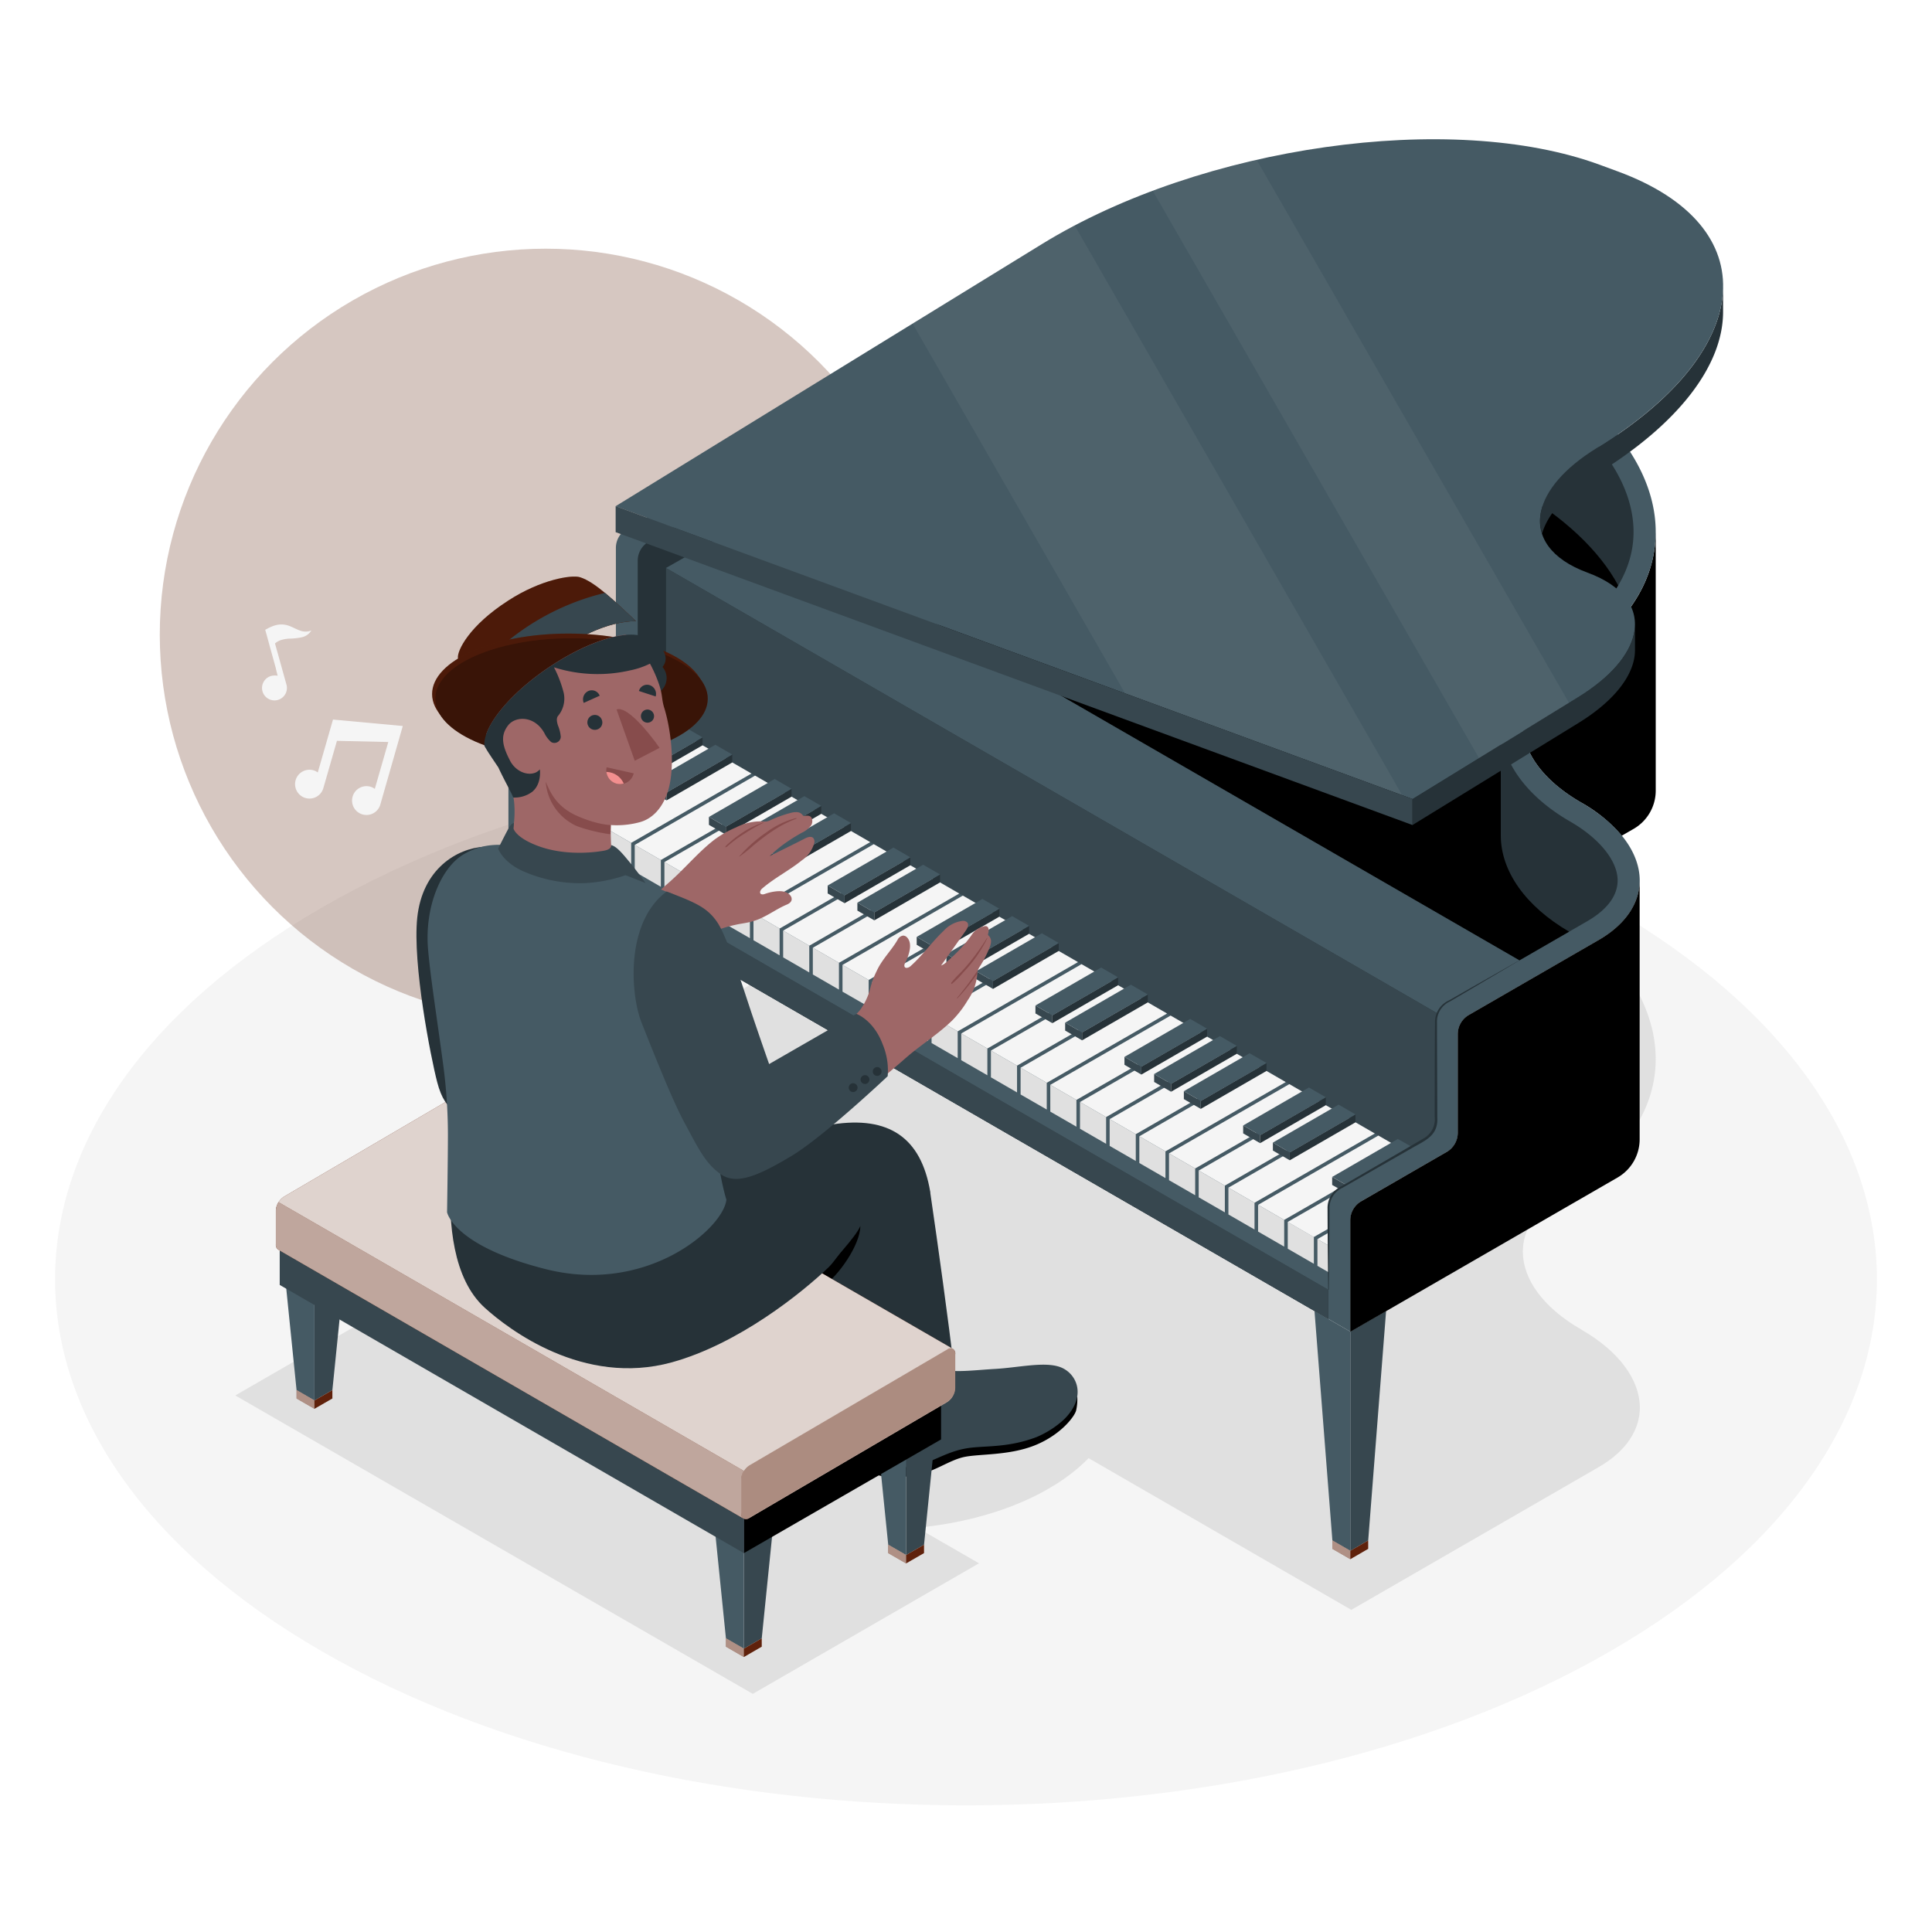 <svg class="animated" id="freepik_stories-jazz-piano" xmlns="http://www.w3.org/2000/svg" viewBox="0 0 500 500" version="1.1" xmlns:xlink="http://www.w3.org/1999/xlink" xmlns:svgjs="http://svgjs.com/svgjs"><style>svg#freepik_stories-jazz-piano:not(.animated) .animable {opacity: 0;}svg#freepik_stories-jazz-piano.animated #freepik--Piano--inject-63 {animation: 1s 1 forwards cubic-bezier(.36,-0.01,.5,1.38) slideRight;animation-delay: 0s;}svg#freepik_stories-jazz-piano.animated #freepik--Character--inject-63 {animation: 1s 1 forwards cubic-bezier(.36,-0.01,.5,1.38) slideLeft;animation-delay: 0s;}svg#freepik_stories-jazz-piano.animated #freepik--musical-notes--inject-63 {animation: 1.5s Infinite  linear wind;animation-delay: 0s;}            @keyframes slideRight {                0% {                    opacity: 0;                    transform: translateX(30px);                }                100% {                    opacity: 1;                    transform: translateX(0);                }            }                    @keyframes slideLeft {                0% {                    opacity: 0;                    transform: translateX(-30px);                }                100% {                    opacity: 1;                    transform: translateX(0);                }            }                    @keyframes wind {                0% {                    transform: rotate( 0deg );                }                25% {                    transform: rotate( 1deg );                }                75% {                    transform: rotate( -1deg );                }            }        </style><g id="freepik--Floor--inject-63" style="transform-origin: 249.998px 331.122px 0px;" class="animable"><path id="freepik--floor--inject-63" d="M83.3,234.88C-8.77,288-8.76,374.21,83.3,427.36s241.34,53.16,333.4,0,92.06-139.33,0-192.48S175.36,181.73,83.3,234.88Z" style="fill: rgb(245, 245, 245); transform-origin: 249.998px 331.122px 0px;" class="animable"></path></g><g id="freepik--Circle--inject-63" style="transform-origin: 141.23px 164.24px 0px;" class="animable"><g id="freepik--circle--inject-63"><circle cx="141.23" cy="164.24" r="99.88" style="fill: rgb(95, 33, 11); opacity: 0.25; transform-origin: 141.23px 164.24px 0px; transform: rotate(-45deg);" class="animable"></circle></g></g><g id="freepik--Shadows--inject-63" style="transform-origin: 244.694px 322.756px 0px;" class="animable"><polygon id="freepik--Shadow--inject-63" points="253.36 404.58 194.82 438.37 60.89 361.14 119.42 327.35 253.36 404.58" style="fill: rgb(224, 224, 224); transform-origin: 157.125px 382.86px 0px;" class="animable"></polygon><path id="freepik--shadow--inject-63" d="M409.22,344.08c-10-5.77-15.11-13.15-15.11-20.16,0-5.8,3.51-11.34,10.68-15.49,35.12-20.27,30.71-55.69-9.84-79.1l-4.87-2.82c-40.55-23.42-101.89-25.95-137-5.68l-121.25,70,217.89,125.8,64-36.93c7.17-4.13,10.68-9.68,10.68-15.48C424.34,357.24,419.22,349.84,409.22,344.08Z" style="fill: rgb(224, 224, 224); transform-origin: 280.164px 311.886px 0px;" class="animable"></path><ellipse id="freepik--shadow--inject-63" cx="227.13" cy="359.76" rx="62.53" ry="36.1" style="fill: rgb(224, 224, 224); transform-origin: 227.13px 359.76px 0px;" class="animable"></ellipse></g><g id="freepik--Piano--inject-63" style="transform-origin: 288.762px 219.779px 0px;" class="animable"><g id="freepik--piano--inject-63" style="transform-origin: 288.762px 219.779px 0px;" class="animable"><polygon points="159.38 291.61 159.38 234.88 168.64 229.53 164.01 288.93 159.38 291.61" style="fill: rgb(55, 71, 79); transform-origin: 164.01px 260.57px 0px;" id="elmyuoo2wk1u" class="animable"></polygon><polygon points="159.38 291.61 159.38 234.88 150.11 229.53 154.74 288.93 159.38 291.61" style="fill: rgb(69, 90, 100); transform-origin: 154.745px 260.57px 0px;" id="elhhayany6a8c" class="animable"></polygon><path d="M154.74,288.93v2.17l4.63,2.67v-2.16Z" style="fill: rgb(95, 33, 11); transform-origin: 157.055px 291.35px 0px;" id="elj62wjw0ld" class="animable"></path><g id="elwwlego5vfa"><path d="M154.74,288.93v2.17l4.63,2.67v-2.16Z" style="fill: rgb(255, 255, 255); opacity: 0.5; transform-origin: 157.055px 291.35px 0px;" class="animable"></path></g><polygon points="164.01 288.93 164.01 291.1 159.38 293.77 159.38 291.61 164.01 288.93" style="fill: rgb(95, 33, 11); transform-origin: 161.695px 291.35px 0px;" id="elc81dar6ut4e" class="animable"></polygon><polygon points="349.46 401.35 349.46 344.63 358.72 339.28 354.09 398.67 349.46 401.35" style="fill: rgb(55, 71, 79); transform-origin: 354.09px 370.315px 0px;" id="elyjd5jemtfai" class="animable"></polygon><polygon points="349.46 401.35 349.46 344.63 340.19 339.28 344.82 398.67 349.46 401.35" style="fill: rgb(69, 90, 100); transform-origin: 344.825px 370.315px 0px;" id="elyhze3v1rztp" class="animable"></polygon><path d="M344.82,398.67v2.17l4.64,2.68v-2.17Z" style="fill: rgb(95, 33, 11); transform-origin: 347.14px 401.095px 0px;" id="elddjvt8e92tl" class="animable"></path><g id="elua3skrsrmu8"><path d="M344.82,398.67v2.17l4.64,2.68v-2.17Z" style="fill: rgb(255, 255, 255); opacity: 0.5; transform-origin: 347.14px 401.095px 0px;" class="animable"></path></g><polygon points="354.09 398.67 354.09 400.84 349.46 403.52 349.46 401.35 354.09 398.67" style="fill: rgb(95, 33, 11); transform-origin: 351.775px 401.095px 0px;" id="ell06szyw8axp" class="animable"></polygon><path d="M428.5,137.62v67a11.42,11.42,0,0,1-5.7,9.88l-3.09,1.78a38,38,0,0,0-10.5-8.57c-10-5.77-15.11-13.15-15.11-20.16,0-5.8,3.52-11.34,10.69-15.49,15.75-9.09,23.54-21.22,23.69-34A3.39,3.39,0,0,0,428.5,137.62Z" id="elhw5ovw0g1uu" style="transform-origin: 411.3px 176.95px 0px;" class="animable"></path><path d="M409.22,207.68c-10-5.77-15.11-13.15-15.11-20.16,0-5.8,3.51-11.34,10.68-15.49,35.12-20.27,30.71-55.69-9.84-79.1l-4.87-2.82c-40.55-23.42-101.89-25.95-137-5.68l-90.84,52.45a5.69,5.69,0,0,0-2.85,4.94v25.53a5.69,5.69,0,0,1-2.85,4.94l-22.11,12.77a5.71,5.71,0,0,0-2.85,4.94v28.83l217.9,125.8V315.81a5.73,5.73,0,0,1,2.85-4.95l22.11-12.76a5.69,5.69,0,0,0,2.85-4.94V267.63a5.72,5.72,0,0,1,2.86-4.95l33.53-19.36c7.17-4.13,10.68-9.68,10.68-15.48C424.34,220.84,419.22,213.44,409.22,207.68Z" style="fill: rgb(69, 90, 100); transform-origin: 280.039px 207.686px 0px;" id="elmq26cqhi8r" class="animable"></path><path d="M406.37,212.62c-11.42-6.58-18-15.73-18-25.1,0-8.13,4.81-15.38,13.54-20.43,13.45-7.76,20.85-18.21,20.85-29.41,0-14-11.18-28.55-30.69-39.81l-4.87-2.82c-20.47-11.82-47.68-18.6-74.65-18.6-22.1,0-42.22,4.59-56.66,12.92l-88,50.81a5.71,5.71,0,0,0-2.85,4.94v25.53a5.7,5.7,0,0,1-2.85,4.94l-22.11,12.77a5.69,5.69,0,0,0-2.85,4.94v28.83L343.76,341.34V312.52a5.72,5.72,0,0,1,2.86-4.95l22.1-12.76a5.69,5.69,0,0,0,2.86-4.94V264.34a5.71,5.71,0,0,1,2.85-4.95l36.38-21c3.57-2.06,7.83-5.56,7.83-10.54S414.05,217.05,406.37,212.62Z" style="fill: rgb(38, 50, 56); transform-origin: 279.995px 208.895px 0px;" id="elnh6s8upu3rf" class="animable"></path><path d="M388.4,187.52v28.67c0,9.28,6.44,18.36,17.68,24.92l-12.87,7.43L211.56,143.66,255.92,118c14.44-8.33,34.56-12.92,56.66-12.92,27,0,54.18,6.78,74.65,18.6l4.86,2.81c12.67,7.32,21.83,16,26.69,25-3.48,5.81-9.18,11.1-16.84,15.53C393.21,172.14,388.4,179.4,388.4,187.52Z" id="elgtls3gm3bwk" style="transform-origin: 315.17px 176.81px 0px;" class="animable"></path><polygon points="137.28 214.56 137.28 222.13 343.76 341.34 343.76 333.78 137.28 214.56" style="fill: rgb(55, 71, 79); transform-origin: 240.52px 277.95px 0px;" id="elu3vfnc9gtsc" class="animable"></polygon><path d="M357.55,301.27l-10.94,6.3a5.74,5.74,0,0,0-2.85,4.95v21.26L137.28,214.56h0l35.07-20.22h0Z" style="fill: rgb(69, 90, 100); transform-origin: 247.415px 264.06px 0px;" id="eloyze8sfy8sk" class="animable"></path><path d="M393.21,248.54l-18.78,10.85a5.77,5.77,0,0,0-2.46,2.86L172.34,147,195,134.12Z" style="fill: rgb(69, 90, 100); transform-origin: 282.775px 198.185px 0px;" id="elirm4oduves9" class="animable"></path><path d="M372,262.25a5.58,5.58,0,0,0-.4,2.08v25.55a5.71,5.71,0,0,1-2.85,4.94l-11.17,6.44L172.37,194.34l0-47.36Z" style="fill: rgb(55, 71, 79); transform-origin: 272.185px 224.12px 0px;" id="elypvkidl7aii" class="animable"></path><path d="M357.55,301.26l-.07,0,.07,0-9.26,5.33-1.68,1-.09.06a5.53,5.53,0,0,0-2.06,2.18,5.64,5.64,0,0,0-.7,2.71v16.7L141.23,212.29v-6.93l31.14-17.94L363.53,297.81Z" style="fill: rgb(69, 90, 100); transform-origin: 252.38px 258.33px 0px;" id="el054962hrlz7c" class="animable"></path><polygon points="147.99 209.26 141.23 205.36 141.23 212.29 147.99 216.19 147.99 209.26" style="fill: rgb(224, 224, 224); transform-origin: 144.61px 210.775px 0px;" id="eldwm2yscct8t" class="animable"></polygon><polygon points="155.67 213.7 148.91 209.8 148.91 216.72 155.67 220.62 155.67 213.7" style="fill: rgb(224, 224, 224); transform-origin: 152.29px 215.21px 0px;" id="elpemrxr9l5js" class="animable"></polygon><polygon points="163.35 218.14 156.59 214.23 156.59 221.16 163.35 225.06 163.35 218.14" style="fill: rgb(224, 224, 224); transform-origin: 159.97px 219.645px 0px;" id="elc3wzuit8yk" class="animable"></polygon><polygon points="171.03 222.57 164.27 218.67 164.27 225.59 171.03 229.5 171.03 222.57" style="fill: rgb(224, 224, 224); transform-origin: 167.65px 224.085px 0px;" id="ell3ohp1qhga" class="animable"></polygon><polygon points="178.72 227.01 171.95 223.1 171.95 230.03 178.72 233.93 178.72 227.01" style="fill: rgb(224, 224, 224); transform-origin: 175.335px 228.515px 0px;" id="elja4b6tf9kxi" class="animable"></polygon><polygon points="186.4 231.44 179.63 227.54 179.63 234.46 186.4 238.37 186.4 231.44" style="fill: rgb(224, 224, 224); transform-origin: 183.015px 232.955px 0px;" id="elpc78r3i3ipk" class="animable"></polygon><polygon points="194.08 235.88 187.32 231.97 187.32 238.9 194.08 242.8 194.08 235.88" style="fill: rgb(224, 224, 224); transform-origin: 190.7px 237.385px 0px;" id="el1owcckzb38i" class="animable"></polygon><polygon points="201.76 240.31 195 236.41 195 243.33 201.76 247.24 201.76 240.31" style="fill: rgb(224, 224, 224); transform-origin: 198.38px 241.825px 0px;" id="elnkiiycsrehq" class="animable"></polygon><polygon points="209.44 244.75 202.68 240.84 202.68 247.77 209.44 251.67 209.44 244.75" style="fill: rgb(224, 224, 224); transform-origin: 206.06px 246.255px 0px;" id="el9k9vh8dqefe" class="animable"></polygon><polygon points="217.12 249.18 210.36 245.28 210.36 252.2 217.12 256.11 217.12 249.18" style="fill: rgb(224, 224, 224); transform-origin: 213.74px 250.695px 0px;" id="elvx4r2r79eb" class="animable"></polygon><polygon points="224.81 253.62 218.04 249.72 218.04 256.64 224.81 260.54 224.81 253.62" style="fill: rgb(224, 224, 224); transform-origin: 221.425px 255.13px 0px;" id="elu7dfu4nb1yl" class="animable"></polygon><polygon points="232.49 258.05 225.72 254.15 225.72 261.07 232.49 264.98 232.49 258.05" style="fill: rgb(224, 224, 224); transform-origin: 229.105px 259.565px 0px;" id="eluxcs56zofm" class="animable"></polygon><polygon points="240.17 262.49 233.41 258.59 233.41 265.51 240.17 269.41 240.17 262.49" style="fill: rgb(224, 224, 224); transform-origin: 236.79px 264px 0px;" id="elyus1szm80he" class="animable"></polygon><polygon points="247.85 266.92 241.09 263.02 241.09 269.94 247.85 273.85 247.85 266.92" style="fill: rgb(224, 224, 224); transform-origin: 244.47px 268.435px 0px;" id="eli4uwdanm5l" class="animable"></polygon><polygon points="255.53 271.36 248.77 267.46 248.77 274.38 255.53 278.28 255.53 271.36" style="fill: rgb(224, 224, 224); transform-origin: 252.15px 272.87px 0px;" id="el8it7q7o0ejm" class="animable"></polygon><polygon points="263.21 275.79 256.45 271.89 256.45 278.81 263.21 282.72 263.21 275.79" style="fill: rgb(224, 224, 224); transform-origin: 259.83px 277.305px 0px;" id="el2idjrs4yss8" class="animable"></polygon><polygon points="270.9 280.23 264.13 276.33 264.13 283.25 270.9 287.15 270.9 280.23" style="fill: rgb(224, 224, 224); transform-origin: 267.515px 281.74px 0px;" id="ellodrab8uusq" class="animable"></polygon><polygon points="278.58 284.66 271.81 280.76 271.82 287.69 278.58 291.59 278.58 284.66" style="fill: rgb(224, 224, 224); transform-origin: 275.195px 286.175px 0px;" id="elz9rqxed" class="animable"></polygon><polygon points="286.26 289.1 279.5 285.2 279.5 292.12 286.26 296.02 286.26 289.1" style="fill: rgb(224, 224, 224); transform-origin: 282.88px 290.61px 0px;" id="elet83h9qjgz" class="animable"></polygon><polygon points="293.94 293.53 287.18 289.63 287.18 296.56 293.94 300.46 293.94 293.53" style="fill: rgb(224, 224, 224); transform-origin: 290.56px 295.045px 0px;" id="elrw9n557l81s" class="animable"></polygon><polygon points="301.62 297.97 294.86 294.07 294.86 300.99 301.62 304.89 301.62 297.97" style="fill: rgb(224, 224, 224); transform-origin: 298.24px 299.48px 0px;" id="ellxaivd3npla" class="animable"></polygon><polygon points="309.31 302.4 302.54 298.5 302.54 305.43 309.31 309.33 309.31 302.4" style="fill: rgb(224, 224, 224); transform-origin: 305.925px 303.915px 0px;" id="elpls2enpejlq" class="animable"></polygon><polygon points="316.99 306.84 310.22 302.94 310.22 309.86 316.99 313.76 316.99 306.84" style="fill: rgb(224, 224, 224); transform-origin: 313.605px 308.35px 0px;" id="eljkmfh8t78s" class="animable"></polygon><polygon points="324.67 311.27 317.91 307.37 317.91 314.3 324.67 318.2 324.67 311.27" style="fill: rgb(224, 224, 224); transform-origin: 321.29px 312.785px 0px;" id="els7mlebxwilo" class="animable"></polygon><polygon points="332.35 315.71 325.59 311.81 325.59 318.73 332.35 322.63 332.35 315.71" style="fill: rgb(224, 224, 224); transform-origin: 328.97px 317.22px 0px;" id="elo5lzmrampwa" class="animable"></polygon><polygon points="340.03 320.14 333.27 316.24 333.27 323.17 340.03 327.07 340.03 320.14" style="fill: rgb(224, 224, 224); transform-origin: 336.65px 321.655px 0px;" id="elrqy6jzirz7j" class="animable"></polygon><polygon points="343.76 322.3 343.76 329.22 340.95 327.6 340.95 320.68 343.76 322.3" style="fill: rgb(224, 224, 224); transform-origin: 342.355px 324.95px 0px;" id="elkxefrdpxg6" class="animable"></polygon><polygon points="172.36 187.42 141.23 205.36 147.99 209.26 179.12 191.32 172.36 187.42" style="fill: rgb(245, 245, 245); transform-origin: 160.175px 198.34px 0px;" id="elhy7ab5v34rl" class="animable"></polygon><polygon points="180.04 191.86 148.91 209.8 155.67 213.7 186.8 195.76 180.04 191.86" style="fill: rgb(245, 245, 245); transform-origin: 167.855px 202.78px 0px;" id="elg3kiw0cs2on" class="animable"></polygon><polygon points="187.72 196.29 156.59 214.23 163.35 218.13 194.48 200.19 187.72 196.29" style="fill: rgb(245, 245, 245); transform-origin: 175.535px 207.21px 0px;" id="eldx85qub01z4" class="animable"></polygon><polygon points="195.41 200.73 164.27 218.67 171.03 222.57 202.16 204.63 195.41 200.73" style="fill: rgb(245, 245, 245); transform-origin: 183.215px 211.65px 0px;" id="eldj90wwu0x4m" class="animable"></polygon><polygon points="203.09 205.16 171.95 223.1 178.72 227 209.85 209.07 203.09 205.16" style="fill: rgb(245, 245, 245); transform-origin: 190.9px 216.08px 0px;" id="elatdp2crpmuj" class="animable"></polygon><polygon points="210.77 209.6 179.63 227.54 186.4 231.44 217.53 213.5 210.77 209.6" style="fill: rgb(245, 245, 245); transform-origin: 198.58px 220.52px 0px;" id="elcyz3mnwln68" class="animable"></polygon><polygon points="218.45 214.03 187.32 231.97 194.08 235.88 225.21 217.94 218.45 214.03" style="fill: rgb(245, 245, 245); transform-origin: 206.265px 224.955px 0px;" id="eljepd3jctox" class="animable"></polygon><polygon points="226.13 218.47 195 236.41 201.76 240.31 232.89 222.37 226.13 218.47" style="fill: rgb(245, 245, 245); transform-origin: 213.945px 229.39px 0px;" id="elvkchndrw3c" class="animable"></polygon><polygon points="233.81 222.91 202.68 240.84 209.44 244.75 240.57 226.81 233.81 222.91" style="fill: rgb(245, 245, 245); transform-origin: 221.625px 233.83px 0px;" id="el6hmtmlxa9sp" class="animable"></polygon><polygon points="241.5 227.34 210.36 245.28 217.12 249.18 248.25 231.25 241.5 227.34" style="fill: rgb(245, 245, 245); transform-origin: 229.305px 238.26px 0px;" id="elefje68i7u7d" class="animable"></polygon><polygon points="249.18 231.78 218.04 249.72 224.81 253.62 255.94 235.68 249.18 231.78" style="fill: rgb(245, 245, 245); transform-origin: 236.99px 242.7px 0px;" id="elmqkfj27i9p" class="animable"></polygon><polygon points="256.86 236.22 225.72 254.15 232.49 258.05 263.62 240.12 256.86 236.22" style="fill: rgb(245, 245, 245); transform-origin: 244.67px 247.135px 0px;" id="el07vvjcqrpf3q" class="animable"></polygon><polygon points="264.54 240.65 233.41 258.59 240.17 262.49 271.3 244.55 264.54 240.65" style="fill: rgb(245, 245, 245); transform-origin: 252.355px 251.57px 0px;" id="elczerh5b0h1" class="animable"></polygon><polygon points="272.22 245.09 241.09 263.02 247.85 266.92 278.98 248.99 272.22 245.09" style="fill: rgb(245, 245, 245); transform-origin: 260.035px 256.005px 0px;" id="el5juxdgakbo8" class="animable"></polygon><polygon points="279.9 249.52 248.77 267.46 255.53 271.36 286.66 253.43 279.9 249.52" style="fill: rgb(245, 245, 245); transform-origin: 267.715px 260.44px 0px;" id="el1l4c45pstrw" class="animable"></polygon><polygon points="287.59 253.96 256.45 271.89 263.21 275.79 294.35 257.86 287.59 253.96" style="fill: rgb(245, 245, 245); transform-origin: 275.4px 264.875px 0px;" id="el43dhejjearp" class="animable"></polygon><polygon points="295.27 258.39 264.13 276.33 270.9 280.23 302.03 262.3 295.27 258.39" style="fill: rgb(245, 245, 245); transform-origin: 283.08px 269.31px 0px;" id="el7ovd2klwt9r" class="animable"></polygon><polygon points="302.95 262.83 271.81 280.76 278.58 284.66 309.71 266.73 302.95 262.83" style="fill: rgb(245, 245, 245); transform-origin: 290.76px 273.745px 0px;" id="elzn8t1bc9m" class="animable"></polygon><polygon points="310.63 267.26 279.5 285.2 286.26 289.1 317.39 271.17 310.63 267.26" style="fill: rgb(245, 245, 245); transform-origin: 298.445px 278.18px 0px;" id="elydnsmq0ef9q" class="animable"></polygon><polygon points="318.31 271.7 287.18 289.63 293.94 293.53 325.07 275.6 318.31 271.7" style="fill: rgb(245, 245, 245); transform-origin: 306.125px 282.615px 0px;" id="elm8ia1mineqk" class="animable"></polygon><polygon points="326 276.14 294.86 294.07 301.62 297.97 332.75 280.04 326 276.14" style="fill: rgb(245, 245, 245); transform-origin: 313.805px 287.055px 0px;" id="el4qxte36haet" class="animable"></polygon><polygon points="333.68 280.57 302.54 298.5 309.31 302.4 340.44 284.48 333.68 280.57" style="fill: rgb(245, 245, 245); transform-origin: 321.49px 291.485px 0px;" id="el4g0m37b7ikd" class="animable"></polygon><polygon points="341.36 285.01 310.22 302.94 316.99 306.84 348.12 288.91 341.36 285.01" style="fill: rgb(245, 245, 245); transform-origin: 329.17px 295.925px 0px;" id="elma6n0oc2li" class="animable"></polygon><polygon points="349.04 289.44 317.91 307.37 324.67 311.27 355.8 293.35 349.04 289.44" style="fill: rgb(245, 245, 245); transform-origin: 336.855px 300.355px 0px;" id="elk6ex2lxu94" class="animable"></polygon><polygon points="356.72 293.88 325.59 311.81 332.35 315.71 363.48 297.78 356.72 293.88" style="fill: rgb(245, 245, 245); transform-origin: 344.535px 304.795px 0px;" id="elq5b2voxmv1d" class="animable"></polygon><path d="M344.46,309.81a5.64,5.64,0,0,0-.7,2.71V318L340,320.15l-6.76-3.91Z" style="fill: rgb(245, 245, 245); transform-origin: 338.85px 314.98px 0px;" id="elwlrign9edgb" class="animable"></path><polygon points="343.76 319.06 343.76 322.3 340.95 320.68 343.76 319.06" style="fill: rgb(245, 245, 245); transform-origin: 342.355px 320.68px 0px;" id="el0ao75hcbg7i9" class="animable"></polygon><polygon points="164.81 200.65 160.43 198.12 160.43 200.18 164.81 202.7 164.81 200.65" style="fill: rgb(55, 71, 79); transform-origin: 162.62px 200.41px 0px;" id="elfjejn8vpi6t" class="animable"></polygon><polygon points="164.81 200.65 181.82 190.83 181.82 192.88 164.81 202.7 164.81 200.65" style="fill: rgb(38, 50, 56); transform-origin: 173.315px 196.765px 0px;" id="elneap3xybfn" class="animable"></polygon><polygon points="177.44 188.3 160.43 198.12 164.81 200.65 181.82 190.83 177.44 188.3" style="fill: rgb(69, 90, 100); transform-origin: 171.125px 194.475px 0px;" id="elwusbpklk6x8" class="animable"></polygon><polygon points="172.5 205.09 168.12 202.56 168.12 204.61 172.5 207.14 172.5 205.09" style="fill: rgb(55, 71, 79); transform-origin: 170.31px 204.85px 0px;" id="elojfrmq2p8vg" class="animable"></polygon><polygon points="172.5 205.09 189.51 195.26 189.51 197.32 172.5 207.14 172.5 205.09" style="fill: rgb(38, 50, 56); transform-origin: 181.005px 201.2px 0px;" id="elnd8r91e39c" class="animable"></polygon><polygon points="185.13 192.74 168.12 202.56 172.5 205.09 189.51 195.27 185.13 192.74" style="fill: rgb(69, 90, 100); transform-origin: 178.815px 198.915px 0px;" id="elcvnm7l4fmr" class="animable"></polygon><polygon points="187.84 213.95 183.47 211.42 183.47 213.47 187.84 216 187.84 213.95" style="fill: rgb(55, 71, 79); transform-origin: 185.655px 213.71px 0px;" id="eljvwlhjkk8yc" class="animable"></polygon><polygon points="187.84 213.95 204.85 204.13 204.85 206.18 187.84 216 187.84 213.95" style="fill: rgb(38, 50, 56); transform-origin: 196.345px 210.065px 0px;" id="eljz2nim8cxbi" class="animable"></polygon><polygon points="200.48 201.6 183.47 211.42 187.84 213.94 204.85 204.13 200.48 201.6" style="fill: rgb(69, 90, 100); transform-origin: 194.16px 207.77px 0px;" id="el7nsff70cte" class="animable"></polygon><polygon points="195.53 218.38 191.16 215.86 191.16 217.91 195.53 220.44 195.53 218.38" style="fill: rgb(55, 71, 79); transform-origin: 193.345px 218.15px 0px;" id="elsqn5d7c7d5h" class="animable"></polygon><polygon points="195.53 218.38 212.54 208.56 212.54 210.62 195.53 220.44 195.53 218.38" style="fill: rgb(38, 50, 56); transform-origin: 204.035px 214.5px 0px;" id="el4hi3f1wwgo4" class="animable"></polygon><polygon points="208.17 206.04 191.16 215.86 195.53 218.38 212.54 208.56 208.17 206.04" style="fill: rgb(69, 90, 100); transform-origin: 201.85px 212.21px 0px;" id="elc5rii2rao4v" class="animable"></polygon><polygon points="203.22 222.82 198.84 220.3 198.84 222.35 203.22 224.88 203.22 222.82" style="fill: rgb(55, 71, 79); transform-origin: 201.03px 222.59px 0px;" id="eluxevcse7imp" class="animable"></polygon><polygon points="203.22 222.82 220.23 213 220.23 215.06 203.22 224.88 203.22 222.82" style="fill: rgb(38, 50, 56); transform-origin: 211.725px 218.94px 0px;" id="elkgfm0uvbhj" class="animable"></polygon><polygon points="215.86 210.48 198.84 220.3 203.22 222.82 220.23 213 215.86 210.48" style="fill: rgb(69, 90, 100); transform-origin: 209.535px 216.65px 0px;" id="elyw1pnv16h5d" class="animable"></polygon><polygon points="218.58 231.7 214.2 229.17 214.2 231.22 218.58 233.75 218.58 231.7" style="fill: rgb(55, 71, 79); transform-origin: 216.39px 231.46px 0px;" id="elh0xgglg1hy9" class="animable"></polygon><polygon points="218.58 231.7 235.59 221.88 235.59 223.93 218.58 233.75 218.58 231.7" style="fill: rgb(38, 50, 56); transform-origin: 227.085px 227.815px 0px;" id="el2jj2pewh73x" class="animable"></polygon><polygon points="231.22 219.35 214.2 229.17 218.58 231.7 235.59 221.88 231.22 219.35" style="fill: rgb(69, 90, 100); transform-origin: 224.895px 225.525px 0px;" id="el83il3xqkj4h" class="animable"></polygon><polygon points="226.27 236.13 221.89 233.61 221.89 235.66 226.27 238.19 226.27 236.13" style="fill: rgb(55, 71, 79); transform-origin: 224.08px 235.9px 0px;" id="eln64k2slncep" class="animable"></polygon><polygon points="226.27 236.13 243.28 226.31 243.28 228.37 226.27 238.19 226.27 236.13" style="fill: rgb(38, 50, 56); transform-origin: 234.775px 232.25px 0px;" id="el7nuueao5hj5" class="animable"></polygon><polygon points="238.91 223.79 221.89 233.61 226.27 236.13 243.28 226.31 238.91 223.79" style="fill: rgb(69, 90, 100); transform-origin: 232.585px 229.96px 0px;" id="elml6dos4581o" class="animable"></polygon><polygon points="241.62 245 237.24 242.47 237.24 244.52 241.62 247.05 241.62 245" style="fill: rgb(55, 71, 79); transform-origin: 239.43px 244.76px 0px;" id="elbs3b9oihrzu" class="animable"></polygon><polygon points="241.62 245 258.63 235.17 258.63 237.23 241.62 247.05 241.62 245" style="fill: rgb(38, 50, 56); transform-origin: 250.125px 241.11px 0px;" id="elxevhcxpt0d" class="animable"></polygon><polygon points="254.25 232.65 237.24 242.47 241.62 244.99 258.63 235.18 254.25 232.65" style="fill: rgb(69, 90, 100); transform-origin: 247.935px 238.82px 0px;" id="elen6k401618n" class="animable"></polygon><polygon points="249.31 249.43 244.93 246.91 244.93 248.96 249.31 251.49 249.31 249.43" style="fill: rgb(55, 71, 79); transform-origin: 247.12px 249.2px 0px;" id="elvju3e4tj59" class="animable"></polygon><polygon points="249.31 249.43 266.32 239.61 266.32 241.67 249.31 251.49 249.31 249.43" style="fill: rgb(38, 50, 56); transform-origin: 257.815px 245.55px 0px;" id="el52j9ggygdc6" class="animable"></polygon><polygon points="261.94 237.09 244.93 246.91 249.31 249.43 266.32 239.61 261.94 237.09" style="fill: rgb(69, 90, 100); transform-origin: 255.625px 243.26px 0px;" id="elxtsbqwrzmxk" class="animable"></polygon><polygon points="256.99 253.87 252.62 251.35 252.62 253.4 256.99 255.93 256.99 253.87" style="fill: rgb(55, 71, 79); transform-origin: 254.805px 253.64px 0px;" id="elz0l94il7t4f" class="animable"></polygon><polygon points="256.99 253.87 274 244.05 274 246.1 256.99 255.93 256.99 253.87" style="fill: rgb(38, 50, 56); transform-origin: 265.495px 249.99px 0px;" id="elna3zcrjiv1" class="animable"></polygon><polygon points="269.63 241.53 252.62 251.35 256.99 253.87 274 244.05 269.63 241.53" style="fill: rgb(69, 90, 100); transform-origin: 263.31px 247.7px 0px;" id="eldrhllz419vf" class="animable"></polygon><polygon points="272.35 262.75 267.97 260.22 267.97 262.28 272.35 264.8 272.35 262.75" style="fill: rgb(55, 71, 79); transform-origin: 270.16px 262.51px 0px;" id="elwwt68bfz9mb" class="animable"></polygon><polygon points="272.35 262.75 289.36 252.93 289.36 254.98 272.35 264.8 272.35 262.75" style="fill: rgb(38, 50, 56); transform-origin: 280.855px 258.865px 0px;" id="el3vrvp6i2cxh" class="animable"></polygon><polygon points="284.98 250.4 267.97 260.22 272.35 262.75 289.36 252.93 284.98 250.4" style="fill: rgb(69, 90, 100); transform-origin: 278.665px 256.575px 0px;" id="eli8uribbgzpj" class="animable"></polygon><polygon points="280.04 267.19 275.66 264.66 275.66 266.71 280.04 269.24 280.04 267.19" style="fill: rgb(55, 71, 79); transform-origin: 277.85px 266.95px 0px;" id="elgkwle71j7mb" class="animable"></polygon><polygon points="280.04 267.19 297.05 257.37 297.05 259.42 280.04 269.24 280.04 267.19" style="fill: rgb(38, 50, 56); transform-origin: 288.545px 263.305px 0px;" id="el61fswcufjtm" class="animable"></polygon><polygon points="292.67 254.84 275.66 264.66 280.04 267.19 297.05 257.37 292.67 254.84" style="fill: rgb(69, 90, 100); transform-origin: 286.355px 261.015px 0px;" id="elv44c74yenmm" class="animable"></polygon><polygon points="295.38 276.05 291.01 273.52 291.01 275.57 295.38 278.1 295.38 276.05" style="fill: rgb(55, 71, 79); transform-origin: 293.195px 275.81px 0px;" id="elea8rqfqr4hu" class="animable"></polygon><polygon points="295.38 276.05 312.39 266.23 312.39 268.28 295.38 278.1 295.38 276.05" style="fill: rgb(38, 50, 56); transform-origin: 303.885px 272.165px 0px;" id="eluhaeyiqtp2b" class="animable"></polygon><polygon points="308.02 263.7 291.01 273.52 295.38 276.05 312.39 266.23 308.02 263.7" style="fill: rgb(69, 90, 100); transform-origin: 301.7px 269.875px 0px;" id="el77eowgvpijx" class="animable"></polygon><polygon points="303.07 280.49 298.69 277.96 298.69 280.01 303.07 282.54 303.07 280.49" style="fill: rgb(55, 71, 79); transform-origin: 300.88px 280.25px 0px;" id="el7l3ouijesq5" class="animable"></polygon><polygon points="303.07 280.49 320.08 270.67 320.08 272.72 303.07 282.54 303.07 280.49" style="fill: rgb(38, 50, 56); transform-origin: 311.575px 276.605px 0px;" id="elbxpii1p9f4c" class="animable"></polygon><polygon points="315.71 268.14 298.69 277.96 303.07 280.49 320.08 270.67 315.71 268.14" style="fill: rgb(69, 90, 100); transform-origin: 309.385px 274.315px 0px;" id="elu7afypkim1m" class="animable"></polygon><polygon points="310.76 284.92 306.38 282.4 306.38 284.45 310.76 286.98 310.76 284.92" style="fill: rgb(55, 71, 79); transform-origin: 308.57px 284.69px 0px;" id="elesnkipqf18a" class="animable"></polygon><polygon points="310.76 284.92 327.77 275.1 327.77 277.16 310.76 286.98 310.76 284.92" style="fill: rgb(38, 50, 56); transform-origin: 319.265px 281.04px 0px;" id="el5nitep5p2nv" class="animable"></polygon><polygon points="323.39 272.58 306.38 282.4 310.76 284.92 327.77 275.1 323.39 272.58" style="fill: rgb(69, 90, 100); transform-origin: 317.075px 278.75px 0px;" id="eldc4gtuq81mp" class="animable"></polygon><polygon points="326.11 293.79 321.73 291.27 321.73 293.32 326.11 295.85 326.11 293.79" style="fill: rgb(55, 71, 79); transform-origin: 323.92px 293.56px 0px;" id="elewyopw9f2np" class="animable"></polygon><polygon points="326.11 293.79 343.12 283.97 343.12 286.02 326.11 295.85 326.11 293.79" style="fill: rgb(38, 50, 56); transform-origin: 334.615px 289.91px 0px;" id="eln94ixveaxdo" class="animable"></polygon><polygon points="338.74 281.44 321.73 291.27 326.11 293.79 343.12 283.97 338.74 281.44" style="fill: rgb(69, 90, 100); transform-origin: 332.425px 287.615px 0px;" id="elcfx1dqssadw" class="animable"></polygon><polygon points="333.79 298.23 329.42 295.7 329.42 297.76 333.79 300.28 333.79 298.23" style="fill: rgb(55, 71, 79); transform-origin: 331.605px 297.99px 0px;" id="el4xhi66s946a" class="animable"></polygon><polygon points="333.79 298.23 350.8 288.41 350.8 290.46 333.79 300.28 333.79 298.23" style="fill: rgb(38, 50, 56); transform-origin: 342.295px 294.345px 0px;" id="elw9y96f0zuin" class="animable"></polygon><polygon points="346.43 285.88 329.42 295.7 333.79 298.23 350.8 288.41 346.43 285.88" style="fill: rgb(69, 90, 100); transform-origin: 340.11px 292.055px 0px;" id="elwo0orbkh2d" class="animable"></polygon><path d="M348.29,306.6l-1.68,1-.09.06-1.76-1v-2.05Z" style="fill: rgb(55, 71, 79); transform-origin: 346.525px 306.135px 0px;" id="el85ryy83o6zm" class="animable"></path><path d="M357.55,301.26l-.07,0,.07,0-9.26,5.33-3.53-2,17-9.83,3.53,2Z" style="fill: rgb(69, 90, 100); transform-origin: 355.025px 300.675px 0px;" id="el09jytjyfg0fx" class="animable"></path><path d="M343.76,333.78c-.08-8-.17-12.71-.19-21a6.17,6.17,0,0,1,3.58-5.77l18.15-10.55,3-1.76a5.65,5.65,0,0,0,3-5.57c0-6.36,0-18,.08-24.49A6.1,6.1,0,0,1,375,258.9l6.07-3.47,12.18-6.89-12,7.11-6,3.53a5.74,5.74,0,0,0-3.36,5.47c0,6.53.08,18.09.08,24.49.28,4.6-2.83,5.89-6.26,7.81l-18.22,10.43a5.75,5.75,0,0,0-3.42,5.41c0,8.28-.1,13-.18,21Z" style="fill: rgb(38, 50, 56); transform-origin: 368.409px 291.165px 0px;" id="el51pqecetsc" class="animable"></path><path d="M424.34,227.85v67a11.43,11.43,0,0,1-5.71,9.89l-69.18,39.94V315.81a5.71,5.71,0,0,1,2.86-4.94l22.11-12.76a5.74,5.74,0,0,0,2.85-4.95V267.62a5.74,5.74,0,0,1,2.85-4.94l33.53-19.36C420.82,239.19,424.34,233.64,424.34,227.85Z" id="ele9v8vgplgtp" style="transform-origin: 386.895px 286.265px 0px;" class="animable"></path><path d="M422.85,164.07c-1.16,5.37-6,11.18-14.45,16.37l-42.84,26.35v6.72l42.84-26.34c8.45-5.18,13.29-11,14.45-16.38a11.67,11.67,0,0,0,.28-2.53V161.6A11.08,11.08,0,0,1,422.85,164.07Z" style="fill: rgb(38, 50, 56); transform-origin: 394.345px 187.555px 0px;" id="eldfqbelbjal8" class="animable"></path><path d="M445.93,74v6.86h0c-.07,13.41-11,28.51-32.64,41.79-8,4.9-12.72,10.34-14.21,15.45a10.89,10.89,0,0,1-.24-5.79c1.16-5.38,6-11.19,14.45-16.38C435,102.6,445.93,87.44,445.93,74Z" style="fill: rgb(38, 50, 56); transform-origin: 422.244px 106.05px 0px;" id="elj1rgccbyl5" class="animable"></path><path d="M410.83,148.19c-9.46-3.47-13.42-9.37-12-15.87,1.16-5.38,6-11.19,14.44-16.39,41.36-25.42,43.78-57.47,5.4-71.57l-4.61-1.7c-38.38-14.11-103-4.93-144.38,20.49L159.33,131l206.23,75.8,42.85-26.35c8.44-5.19,13.28-11,14.44-16.38C424.26,157.56,420.29,151.66,410.83,148.19Z" style="fill: rgb(69, 90, 100); transform-origin: 302.637px 121.419px 0px;" id="eljbdxpdoseb" class="animable"></path><g id="elcs0fhps30um"><path d="M269.67,63.15l-33.49,20.6,55,95.72,71.72,26.35L278.13,58.35C275.22,59.88,272.39,61.48,269.67,63.15Zm55.56-21.78a211.31,211.31,0,0,0-26.9,8L382.77,196.2l23.28-14.31Z" style="fill: rgb(255, 255, 255); opacity: 0.05; transform-origin: 321.115px 123.595px 0px;" class="animable"></path></g><polygon points="159.33 130.99 159.33 137.72 365.56 213.52 365.56 206.78 159.33 130.99" style="fill: rgb(55, 71, 79); transform-origin: 262.445px 172.255px 0px;" id="el02jbucmmuknb" class="animable"></polygon></g></g><g id="freepik--Character--inject-63" style="transform-origin: 175.135px 289.028px 0px;" class="animable"><g id="freepik--character--inject-63" style="transform-origin: 175.135px 289.028px 0px;" class="animable"><g id="freepik--Bottom--inject-63" style="transform-origin: 175.135px 354.117px 0px;" class="animable"><path d="M244,345.81a12.65,12.65,0,0,1-.26,3.44c-.24,1.49-3.9,6.4-10.67,9.13s-14.57,2.2-18.45,3.06-7.63,3.82-12.18,4.64-10.78,1.34-13.83-2.38c-.75-1.33-.72-3.31-.44-3.58C188.88,359.39,244,345.81,244,345.81Z" id="el8yfz0rqug8a" style="transform-origin: 216.006px 356.239px 0px;" class="animable"></path><path d="M206.58,337.17c.34-1.53,2.27,1.55,3.35,1.75,3.18.61,7.8,0,12.67-.29,6.15-.33,13.15-2.06,17.21-.37s6.72,7.5.73,13.42a24.54,24.54,0,0,1-7.07,4.56c-7.83,3-14,2.13-18.51,3-5.92,1.08-9.64,4.48-15.07,4.78-7,.38-10.82-.74-12.06-4.62s.2-8-.44-12.49c-.45-3.06-.29-4,1.05-4,0,0,.36,1,3.35,1.46,5.35.8,6.43-1.36,12.15,3.5,1.76,1.5,2.78.59,3,.26.86-1.14,1.1-2.83.62-5.56C207.24,340.54,207,339.21,206.58,337.17Z" style="fill: rgb(55, 71, 79); transform-origin: 215.606px 350.418px 0px;" id="el2hwmlvmizw3" class="animable"></path><path d="M205.88,292.77c2.17,14.82,4.66,32.92,6.26,46.39-1.54,16.34-19,15.07-25.2,11.91-3.67-16.32-11.94-39.26-12.58-57.86Z" style="fill: rgb(38, 50, 56); transform-origin: 193.25px 322.895px 0px;" id="elb5fcgdxzf5e" class="animable"></path><path d="M177.43,314.34c2.62-2.88,9.34-10,10.37-12.71,0,4.85-5.69,13-9.71,15.65Z" id="elx8u93bntw8c" style="transform-origin: 182.615px 309.455px 0px;" class="animable"></path><path d="M278.8,361.45a13.11,13.11,0,0,1-.27,3.44c-.24,1.5-3.9,6.41-10.66,9.14s-14.58,2.19-18.45,3.06-7.63,3.82-12.19,4.64-10.77,1.34-13.83-2.38c-.75-1.33-.72-3.31-.44-3.59C223.72,375,278.8,361.45,278.8,361.45Z" id="eli8524tqsr1" style="transform-origin: 250.798px 371.884px 0px;" class="animable"></path><path d="M241.43,352.82c.33-1.54,2.26,1.55,3.34,1.75,3.18.6,7.8,0,12.67-.29,6.15-.33,13.15-2.06,17.21-.37s6.72,7.5.73,13.42a24.54,24.54,0,0,1-7.07,4.56c-7.83,3-13.95,2.13-18.5,3-5.92,1.09-9.65,4.48-15.08,4.78-7,.39-10.82-.74-12-4.61s.2-8-.45-12.49c-.44-3.06-.29-4,1.05-4,0,0,.37,1,3.35,1.47,5.35.8,6.43-1.37,12.15,3.5,1.76,1.49,2.78.59,3,.26.86-1.14,1.1-2.83.62-5.56C242.09,356.19,241.81,354.85,241.43,352.82Z" style="fill: rgb(55, 71, 79); transform-origin: 250.473px 366.067px 0px;" id="eleh1vzy7pbx7" class="animable"></path><path d="M240.72,308.42c2.17,14.82,4.66,32.92,6.27,46.38-1.55,16.35-19,15.08-25.21,11.91-3.67-16.31-11.94-39.25-12.58-57.85Z" style="fill: rgb(38, 50, 56); transform-origin: 228.095px 338.544px 0px;" id="el6ugxc5tc2ag" class="animable"></path><path d="M212.27,330c2.62-2.87,9.34-10,10.38-12.71,0,4.86-5.7,13-9.71,15.66Z" id="el4ayz1ba8lyx" style="transform-origin: 217.46px 325.12px 0px;" class="animable"></path><polygon points="192.51 426.67 192.51 383.73 201.77 378.38 197.14 424 192.51 426.67" style="fill: rgb(55, 71, 79); transform-origin: 197.14px 402.525px 0px;" id="elvh0quq8txt" class="animable"></polygon><polygon points="192.51 426.67 192.51 383.73 183.24 378.38 187.87 424 192.51 426.67" style="fill: rgb(69, 90, 100); transform-origin: 187.875px 402.525px 0px;" id="elg717ktia9sg" class="animable"></polygon><path d="M187.87,424v2.16l4.64,2.68v-2.17Z" style="fill: rgb(95, 33, 11); transform-origin: 190.19px 426.42px 0px;" id="elzo1b9u2icqp" class="animable"></path><g id="elufara6u14fb"><path d="M187.87,424v2.16l4.64,2.68v-2.17Z" style="fill: rgb(255, 255, 255); opacity: 0.5; transform-origin: 190.19px 426.42px 0px;" class="animable"></path></g><polygon points="197.14 424 197.14 426.16 192.51 428.84 192.51 426.67 197.14 424" style="fill: rgb(95, 33, 11); transform-origin: 194.825px 426.42px 0px;" id="elajm9zmiyfsq" class="animable"></polygon><polygon points="81.38 362.44 81.38 319.5 90.65 314.15 86.02 359.76 81.38 362.44" style="fill: rgb(55, 71, 79); transform-origin: 86.015px 338.295px 0px;" id="elh62mlla0xr7" class="animable"></polygon><polygon points="81.38 362.44 81.38 319.5 72.12 314.15 76.75 359.76 81.38 362.44" style="fill: rgb(69, 90, 100); transform-origin: 76.75px 338.295px 0px;" id="elq7t8518hhcq" class="animable"></polygon><path d="M76.75,359.76v2.17l4.63,2.67v-2.16Z" style="fill: rgb(95, 33, 11); transform-origin: 79.065px 362.18px 0px;" id="el1ovvzo0rfey" class="animable"></path><g id="elh9i3597os1n"><path d="M76.75,359.76v2.17l4.63,2.67v-2.16Z" style="fill: rgb(255, 255, 255); opacity: 0.5; transform-origin: 79.065px 362.18px 0px;" class="animable"></path></g><polygon points="86.02 359.76 86.02 361.93 81.38 364.6 81.38 362.44 86.02 359.76" style="fill: rgb(95, 33, 11); transform-origin: 83.7px 362.18px 0px;" id="eligyxegdq8zr" class="animable"></polygon><polygon points="234.5 402.44 234.5 359.5 243.76 354.15 239.14 399.77 234.5 402.44" style="fill: rgb(55, 71, 79); transform-origin: 239.13px 378.295px 0px;" id="elm9n96vp925" class="animable"></polygon><polygon points="234.5 402.44 234.5 359.5 225.24 354.15 229.87 399.77 234.5 402.44" style="fill: rgb(69, 90, 100); transform-origin: 229.87px 378.295px 0px;" id="elw9qljhr3gzl" class="animable"></polygon><path d="M229.86,399.77v2.17l4.63,2.67v-2.17Z" style="fill: rgb(95, 33, 11); transform-origin: 232.175px 402.19px 0px;" id="el9yqkkyr8ev6" class="animable"></path><g id="elcgs6tvlo5u"><path d="M229.86,399.77v2.17l4.63,2.67v-2.17Z" style="fill: rgb(255, 255, 255); opacity: 0.5; transform-origin: 232.175px 402.19px 0px;" class="animable"></path></g><polygon points="239.14 399.77 239.14 401.94 234.5 404.61 234.5 402.44 239.14 399.77" style="fill: rgb(95, 33, 11); transform-origin: 236.82px 402.19px 0px;" id="el2e3c1taoceb" class="animable"></polygon><polygon points="123.38 338.21 123.38 295.27 132.64 289.92 128.01 335.53 123.38 338.21" style="fill: rgb(55, 71, 79); transform-origin: 128.01px 314.065px 0px;" id="ell2tbaqdim4d" class="animable"></polygon><polygon points="123.38 338.21 123.38 295.27 114.11 289.92 118.74 335.53 123.38 338.21" style="fill: rgb(69, 90, 100); transform-origin: 118.745px 314.065px 0px;" id="eljvq7j1mel8" class="animable"></polygon><path d="M118.74,335.53v2.17l4.64,2.68v-2.17Z" style="fill: rgb(95, 33, 11); transform-origin: 121.06px 337.955px 0px;" id="eldsk3xqs6snb" class="animable"></path><g id="elg3nni8ic22h"><path d="M118.74,335.53v2.17l4.64,2.68v-2.17Z" style="fill: rgb(255, 255, 255); opacity: 0.5; transform-origin: 121.06px 337.955px 0px;" class="animable"></path></g><polygon points="128.01 335.53 128.01 337.7 123.38 340.38 123.38 338.21 128.01 335.53" style="fill: rgb(95, 33, 11); transform-origin: 125.695px 337.955px 0px;" id="elk63k2x1x1i" class="animable"></polygon><polygon points="243.55 361.77 192.51 391.2 72.39 321.79 123.43 292.36 243.55 361.77" style="fill: rgb(69, 90, 100); transform-origin: 157.97px 341.78px 0px;" id="elpg1h6tp5bw" class="animable"></polygon><polygon points="243.55 361.77 192.51 391.2 192.51 401.95 243.55 372.52 243.55 361.77" id="el068mjj5nz076" style="transform-origin: 218.03px 381.86px 0px;" class="animable"></polygon><polygon points="72.39 321.79 72.39 332.54 192.51 401.95 192.51 391.2 72.39 321.79" style="fill: rgb(55, 71, 79); transform-origin: 132.45px 361.87px 0px;" id="elcggtgee56jn" class="animable"></polygon><path d="M246.6,349.08,126.18,279.53a1.44,1.44,0,0,0-1.47.15l-51.2,30a4.58,4.58,0,0,0-2.09,3.61v8.73a1.47,1.47,0,0,0,.61,1.36L192.45,393a1.46,1.46,0,0,0,1.47-.14l51.2-30a4.61,4.61,0,0,0,2.09-3.61v-8.74A1.47,1.47,0,0,0,246.6,349.08Z" style="fill: rgb(95, 33, 11); transform-origin: 159.319px 336.265px 0px;" id="elg7wk6afwymk" class="animable"></path><g id="elk4szlv48al"><g style="opacity: 0.8; transform-origin: 159.319px 336.265px 0px;" class="animable"><path d="M246.6,349.08,126.18,279.53a1.44,1.44,0,0,0-1.47.15l-51.2,30a4.58,4.58,0,0,0-2.09,3.61v8.73a1.47,1.47,0,0,0,.61,1.36L192.45,393a1.46,1.46,0,0,0,1.47-.14l51.2-30a4.61,4.61,0,0,0,2.09-3.61v-8.74A1.47,1.47,0,0,0,246.6,349.08Z" style="fill: rgb(255, 255, 255); transform-origin: 159.319px 336.265px 0px;" id="elo8iwf7akhig" class="animable"></path></g></g><path d="M192.44,393,72,323.4a1.47,1.47,0,0,1-.61-1.34v-8.74a4.44,4.44,0,0,1,.7-2.2l120.41,69.55a4.37,4.37,0,0,0-.69,2.2v8.73A1.46,1.46,0,0,0,192.44,393Z" style="fill: rgb(95, 33, 11); transform-origin: 131.942px 352.06px 0px;" id="elfcxmptku85" class="animable"></path><g id="elw2yxvv4nt8q"><g style="opacity: 0.6; transform-origin: 131.942px 352.06px 0px;" class="animable"><path d="M192.44,393,72,323.4a1.47,1.47,0,0,1-.61-1.34v-8.74a4.44,4.44,0,0,1,.7-2.2l120.41,69.55a4.37,4.37,0,0,0-.69,2.2v8.73A1.46,1.46,0,0,0,192.44,393Z" style="fill: rgb(255, 255, 255); transform-origin: 131.942px 352.06px 0px;" id="eluvjmp6skyu8" class="animable"></path></g></g><g id="el48puxc7z29q"><g style="opacity: 0.4; transform-origin: 219.519px 371.026px 0px;" class="animable"><path d="M191.83,391.6v-8.73a4.64,4.64,0,0,1,2.09-3.62l51.2-30a1.27,1.27,0,0,1,2.09,1.2v8.74a4.61,4.61,0,0,1-2.09,3.61l-51.2,30a1.27,1.27,0,0,1-2.09-1.21Z" style="fill: rgb(95, 33, 11); transform-origin: 219.519px 371.026px 0px;" id="elwecx0nl6yq" class="animable"></path></g></g><g id="freepik--bottom--inject-63" style="transform-origin: 178.622px 317.571px 0px;" class="animable"><path d="M116.62,305.11S155.5,292.42,170,288.26c9.06-2.6,18.5-8,25.37-7.12,5.54.75,13.91,5.4,15.14,16.63.19,1.37.38,3.34.38,3.34s-18,14.51-38.72,15.83S116.62,305.11,116.62,305.11Z" id="el93p8w5minko" style="transform-origin: 163.755px 299.039px 0px;" class="animable"></path><path d="M116.62,305.11c-.54,11.39.51,25.79,8.85,33.35,6.06,5.51,25.49,20.42,48.4,14.11,17.27-4.77,33.7-18,40.6-24.63,2.54-2.44,9-12.76,9-12.76s17.5-5.38,17.27-6.76c-2.36-14-10.68-19.68-25.32-17.42-16.28,2.51-48.85,20-48.85,20Z" style="fill: rgb(38, 50, 56); transform-origin: 178.622px 322.309px 0px;" id="el96t72kxq84k" class="animable"></path></g></g><g id="freepik--Top--inject-63" style="transform-origin: 182.127px 239.581px 0px;" class="animable"><path d="M164.6,160.75c-5.34-5-10.59-10.17-14.51-11.37-2.16-.67-10.13.6-18.48,6-10.25,6.57-13.26,13-13.1,14.83.66,7,3.65,16.36,6.43,22.19C128.92,178.46,149.7,160.83,164.6,160.75Z" style="fill: rgb(95, 33, 11); transform-origin: 141.552px 170.808px 0px;" id="elkiw9i4h36c" class="animable"></path><g id="ellain0vxqmtt"><path d="M164.6,160.75c-5.34-5-10.59-10.17-14.51-11.37-2.16-.67-10.13.6-18.48,6-10.25,6.57-13.26,13-13.1,14.83.66,7,3.65,16.36,6.43,22.19C128.92,178.46,149.7,160.83,164.6,160.75Z" style="opacity: 0.2; transform-origin: 141.552px 170.808px 0px;" class="animable"></path></g><path d="M156.56,153.44a63.21,63.21,0,0,0-36.62,24.66,80.56,80.56,0,0,0,5,14.26c4-13.9,24.76-31.53,39.66-31.61C161.84,158.17,159.1,155.54,156.56,153.44Z" style="fill: rgb(55, 71, 79); transform-origin: 142.27px 172.9px 0px;" id="elc06rgtaldp" class="animable"></path><g id="freepik--Arm--inject-63" style="transform-origin: 159.276px 248.933px 0px;" class="animable"><path d="M180,245.64c1.49-1.79,2.94-3.8,5.06-4.7a31.79,31.79,0,0,1,5.2-1.58c1.59-.38,3.22-.5,4.77-1,3.14-.94,5.62-3,8.56-4.24.6-.24,1.21-.67,1.29-1.3a1.47,1.47,0,0,0-.35-1.08c-.83-1.08-2.4-1.21-3.75-1.05a12.54,12.54,0,0,0-2.86.67c-.53.21-1.37.17-1.18-.66a1.8,1.8,0,0,1,.66-.88c3.16-2.69,6.94-4.58,10.16-7.2a7.84,7.84,0,0,0,3.16-4.44,1.49,1.49,0,0,0-.22-1.27c-.52-.59-1.49-.27-2.19.09-3.27,1.7-5.86,2.9-9.14,4.59a32.7,32.7,0,0,1,4.59-3.76c1.17-.82,2.41-1.56,3.65-2.27a6.46,6.46,0,0,0,2.5-1.94,2.09,2.09,0,0,0,.11-2c-.32-.56-1.12-.56-1.69-.48a.69.69,0,0,1-.43,0,.74.74,0,0,1-.18-.21,2,2,0,0,0-1.5-.75,5.51,5.51,0,0,0-1.71.23,30.92,30.92,0,0,0-5,1.79,4,4,0,0,1-1.05.38,5.1,5.1,0,0,1-1.17,0,13.85,13.85,0,0,0-6.78,1.54,27.44,27.44,0,0,0-5.65,3.21c-3.73,2.89-6.82,6.51-10.26,9.72-.59.55-1.19,1.1-1.8,1.63-4.62,4-11.46,10.35-17.29,15.65-.49.44-1,.9-1.45,1.36Z" style="fill: rgb(158, 103, 103); transform-origin: 182.418px 227.934px 0px;" id="elsbgur0sb1r" class="animable"></path><path d="M206.07,211.7a22.19,22.19,0,0,0-7.74,3.72,36.83,36.83,0,0,0-7,6.2s0,.12,0,.09a39,39,0,0,0,3.51-2.79c1.17-1,2.36-1.91,3.59-2.81s2.4-1.64,3.65-2.38a34.92,34.92,0,0,1,4-1.85C206.16,211.85,206.16,211.68,206.07,211.7Z" style="fill: rgb(135, 76, 76); transform-origin: 198.734px 216.707px 0px;" id="eltx9hbzgsi5" class="animable"></path><path d="M197.54,212.82a29.26,29.26,0,0,0-4.35,2,34,34,0,0,0-3.61,2.55c-.35.3-.71.6-1.05.92-.19.18-.91.76-.8,1a1.46,1.46,0,0,0,.71-.45,32.66,32.66,0,0,1,4.08-3,51.44,51.44,0,0,1,5-2.89C197.64,213,197.63,212.78,197.54,212.82Z" style="fill: rgb(135, 76, 76); transform-origin: 192.664px 216.053px 0px;" id="elt8nn2svg78h" class="animable"></path><path d="M125.32,219.13c-7.06.41-16,5.73-17.34,18.38-1.24,12,3.49,36.12,5.16,42.53,2.23,8.6,6.32,8.6,10.59,6.46s24.38-11.37,32-14.75Z" style="fill: rgb(38, 50, 56); transform-origin: 131.753px 253.409px 0px;" id="el9e4pswumtd" class="animable"></path></g><g id="el3wd4i0bpdr6"><ellipse cx="147.09" cy="179.62" rx="35.26" ry="15.65" style="fill: rgb(95, 33, 11); transform-origin: 147.09px 179.62px 0px; transform: rotate(-34.06deg);" class="animable"></ellipse></g><g id="elkqjn3k0aap"><ellipse cx="147.09" cy="179.62" rx="35.26" ry="15.65" style="opacity: 0.2; transform-origin: 147.09px 179.62px 0px; transform: rotate(-34.06deg);" class="animable"></ellipse></g><g id="el34emd9q86lq"><ellipse cx="147.9" cy="180.82" rx="35.26" ry="15.65" style="fill: rgb(95, 33, 11); transform-origin: 147.9px 180.82px 0px; transform: rotate(-34.06deg);" class="animable"></ellipse></g><g id="elr2nmpxwzqw"><ellipse cx="147.9" cy="180.82" rx="35.26" ry="15.65" style="opacity: 0.4; transform-origin: 147.9px 180.82px 0px; transform: rotate(-34.06deg);" class="animable"></ellipse></g><path d="M171.82,172.07c1-1.69.18-3.58-1.1-4.95a10.48,10.48,0,0,0-4.81-2.68l-2.14,1.48a8.6,8.6,0,0,0,1.47,13.47,5,5,0,0,0,6.29-1.11,4.41,4.41,0,0,0-.08-5.67A3.23,3.23,0,0,0,171.82,172.07Z" style="fill: rgb(38, 50, 56); transform-origin: 166.847px 172.243px 0px;" id="elubxasjzwsh" class="animable"></path><path d="M172.73,205.16c-1.39,4.07-3.95,6.79-7.27,7.65a22.87,22.87,0,0,1-7.39.71,66,66,0,0,0,.3,7.81c.5,3.34-6.59,5.18-14.61,4.75s-15-5.44-12.72-7.61,2.42-9.14,1.84-12.07-4.87-8.86-7-16.45c1.71-4.89,7.73-11.55,16.09-17.2,7.4-5,14.84-8,20-8.47a23.33,23.33,0,0,1,6.23,7.45h0c.5.9.95,1.85,1.38,2.83,2.2,5.17,1.41,5.62,2.32,8.62C173.74,189.07,174.84,199,172.73,205.16Z" style="fill: rgb(158, 103, 103); transform-origin: 149.88px 195.211px 0px;" id="el5aqv79oco0q" class="animable"></path><path d="M164,200.14a3.57,3.57,0,0,1-7-1.57Z" style="fill: rgb(135, 76, 76); transform-origin: 160.456px 200.756px 0px;" id="els1fim8gppzq" class="animable"></path><path d="M161.42,202.78a5,5,0,0,0-4.48-3,3.56,3.56,0,0,0,2.74,3.06A3.64,3.64,0,0,0,161.42,202.78Z" style="fill: rgb(242, 143, 143); transform-origin: 159.18px 201.349px 0px;" id="eljcnluj4sgws" class="animable"></path><path d="M155.75,186.28a1.88,1.88,0,0,1-1.05,2.45,1.93,1.93,0,1,1,1.05-2.45Z" style="fill: rgb(38, 50, 56); transform-origin: 153.949px 186.955px 0px;" id="el8atkeyrefiw" class="animable"></path><path d="M155.2,180.05l-4.13,1.86a2.38,2.38,0,0,1,1.18-3.07A2.2,2.2,0,0,1,155.2,180.05Z" style="fill: rgb(38, 50, 56); transform-origin: 153.043px 180.279px 0px;" id="el2mx5psear9g" class="animable"></path><path d="M169.69,180.24l-4.34-1.41a2.19,2.19,0,0,1,2.8-1.51A2.39,2.39,0,0,1,169.69,180.24Z" style="fill: rgb(38, 50, 56); transform-origin: 167.566px 178.725px 0px;" id="elol8n0p4fr5a" class="animable"></path><path d="M169.27,185.31a1.7,1.7,0,1,1-1.8-1.68A1.73,1.73,0,0,1,169.27,185.31Z" style="fill: rgb(38, 50, 56); transform-origin: 167.57px 185.328px 0px;" id="elidro8zkv8ch" class="animable"></path><path d="M170.7,193.54l-6.43,3.35-4.7-13.26C162,182.6,167.36,188.78,170.7,193.54Z" style="fill: rgb(135, 76, 76); transform-origin: 165.135px 190.203px 0px;" id="ellov5rg841s" class="animable"></path><path d="M158.07,213.52s-3.32,0-8.64-2.33-7-6-8.2-8.91a13.66,13.66,0,0,0,8.14,11.55,42.87,42.87,0,0,0,8.61,2.08Z" style="fill: rgb(135, 76, 76); transform-origin: 149.65px 209.095px 0px;" id="el7d7p7u2ye1m" class="animable"></path><path d="M168.25,171.73h0a20.61,20.61,0,0,1-5.16,1.76,37.46,37.46,0,0,1-19.71-.78,31.42,31.42,0,0,1,2.51,6.61,7,7,0,0,1-1.4,5.88c-.63.66-.32,1.77-.1,2.53a9.74,9.74,0,0,1,.73,2.9,1.58,1.58,0,0,1-.05.43,1.65,1.65,0,0,1-2.4,1,7.17,7.17,0,0,1-1.77-2.31c-2.56-4.63-7.54-4.47-9.42-2s-1.66,4.9.44,8.95a1.63,1.63,0,0,0,.09.19c1.47,2.79,4.54,4,6.71,3a3.73,3.73,0,0,0,1-.78c.18,1.84-.16,4.33-2,5.82a7.61,7.61,0,0,1-4.89,1.47c-.67-1.65-2.25-4.32-3.86-7.79-.61-.91-1.23-1.82-1.81-2.7s-1-1.49-1.4-2.21l0,0a7.73,7.73,0,0,1-.39-.67c-.44-4.86,6.31-13.31,16.56-20.24,11.7-7.9,23.52-10.86,26.41-6.58C169.29,167.53,169.19,169.47,168.25,171.73Z" style="fill: rgb(38, 50, 56); transform-origin: 147.178px 185.329px 0px;" id="elcx4xxdnelyo" class="animable"></path><path d="M120.16,221c-5.87,3.31-10.36,13.55-9.37,24.8.62,7.12,2.11,16.37,3.89,29.62a137.33,137.33,0,0,1,1.24,18.19c0,6.31-.22,20.11-.22,20.11s1.56,8.67,25.53,14.73c26.42,6.68,46.09-10.75,46.76-18,0,0-3-8.51-4.81-34.38-1.32-19.34-.24-31.08-2.3-35.28-1.52-3.09-3.33-8.45-7.78-9.81-3.09-.94-8.74-4.4-23.81-8.53C131.77,217.71,126.3,217.58,120.16,221Z" style="fill: rgb(69, 90, 100); transform-origin: 149.321px 274.291px 0px;" id="elei23lo8tgra" class="animable"></path><path d="M161.89,226.5a38.27,38.27,0,0,1-10.47,2.05,36.62,36.62,0,0,1-16-3.06c-5.35-2.38-6.5-5.88-6.5-5.88s2-4,2.76-5.34S133,213,133,213l-.1,1.43s.45,2.26,6.17,4.44c7.7,2.94,16.08,1.49,17.07,1.32,2.37-.38,2-1.48,2-1.48,1.49.3,3.22,2.5,5,4.66s3.94,5.16,3.94,5.16Z" style="fill: rgb(55, 71, 79); transform-origin: 148px 220.786px 0px;" id="elnhaf1h6xkmq" class="animable"></path><path d="M233.54,274.57c-4.62,4-11.8,9.94-17.85,15a100.39,100.39,0,0,1-19.92,12.84c-5.9,2.67-9.33,3.23-14.35-6.12-2.46-4.58-4.57-9.34-6.8-14a157.28,157.28,0,0,1-7.28-17.72s-6.63-24.58,6.17-32.49c8.6,3.44,11.43,4.72,14.62,13.93C192,257.24,199,276.41,199,276.41a161.82,161.82,0,0,0,17.78-10.71c2.16-1.48,4.91-2.68,6.27-5a15.77,15.77,0,0,0,2.19-5,21.66,21.66,0,0,1,1.65-4.41c1.36-3,3.81-5.31,5.4-8.06a1.87,1.87,0,0,1,1.47-1.1,1.46,1.46,0,0,1,1,.49c.95,1,.87,2.55.53,3.86a12.15,12.15,0,0,1-1.06,2.74c-.27.5-.34,1.33.51,1.26a1.85,1.85,0,0,0,1-.53c3.1-2.77,5.49-6.25,8.52-9.1a7.86,7.86,0,0,1,4.82-2.52,1.49,1.49,0,0,1,1.23.39c.52.59.07,1.51-.39,2.16q-3.18,4.51-6.37,9a4,4,0,0,0,1.35-.86,44.67,44.67,0,0,0,3.79-3.62,32.14,32.14,0,0,0,2.71-3.34,5.2,5.2,0,0,1,3.32-2.34,1.15,1.15,0,0,1,.61,0c.65.25.6,1.18.42,1.86a.58.58,0,0,0,0,.43.68.68,0,0,0,.18.2,2.08,2.08,0,0,1,.54,1.59,5.62,5.62,0,0,1-.46,1.66,29.89,29.89,0,0,1-2.46,4.73,4.26,4.26,0,0,0-.52,1,5,5,0,0,0-.13,1.16,13.89,13.89,0,0,1-2.45,6.51,27.16,27.16,0,0,1-3.95,5.16c-3.37,3.31-7.37,5.88-11,8.85C234.78,273.51,234.16,274,233.54,274.57Z" style="fill: rgb(158, 103, 103); transform-origin: 211.051px 268.096px 0px;" id="elqarflgjdoq" class="animable"></path><path d="M255.43,242.75a58.17,58.17,0,0,1-4.29,6.06c-.76.94-1.56,1.85-2.38,2.73a29.28,29.28,0,0,0-2.57,2.78c-.07.1,0,.41.16.3a21,21,0,0,0,2.76-2.74c.87-.94,1.72-1.89,2.51-2.89a34.24,34.24,0,0,0,3.88-6.15C255.52,242.79,255.48,242.68,255.43,242.75Z" style="fill: rgb(135, 76, 76); transform-origin: 250.834px 248.685px 0px;" id="el8aj2hbscs4n" class="animable"></path><path d="M252.85,252.06a3.67,3.67,0,0,1,.11-.74,3.49,3.49,0,0,1,.15-.34c-.54.83-1.1,1.64-1.67,2.44q-1.8,2.47-3.75,4.85s0,.19.06.13a50.06,50.06,0,0,0,3.92-4.68C252.08,253.18,252.46,252.62,252.85,252.06Z" style="fill: rgb(135, 76, 76); transform-origin: 250.4px 254.696px 0px;" id="el2iw4em6hmiz" class="animable"></path><path d="M172.53,230.72c7.26,2.8,10.52,4.06,13.18,8.08s6.67,17.11,9.08,24.22,4.26,12.36,4.26,12.36l22.58-13s4.47,1.57,6.83,7.95a17.49,17.49,0,0,1,1.27,8.19s-16.61,15.69-24.92,20.66-14.14,7.62-18.28,4.71-6.06-7.22-9.34-13.25-8.37-19-11.16-26S161.67,238.82,172.53,230.72Z" style="fill: rgb(55, 71, 79); transform-origin: 196.889px 267.909px 0px;" id="el5uke984xmhu" class="animable"></path><circle cx="227.01" cy="277.3" r="1.14" style="fill: rgb(38, 50, 56); transform-origin: 227.01px 277.3px 0px;" id="elat37tsl624g" class="animable"></circle><path d="M225,279.39a1.14,1.14,0,1,1-1.14-1.14A1.14,1.14,0,0,1,225,279.39Z" style="fill: rgb(38, 50, 56); transform-origin: 223.86px 279.39px 0px;" id="elh1ho913fcnl" class="animable"></path><path d="M221.93,281.48a1.14,1.14,0,1,1-1.14-1.14A1.14,1.14,0,0,1,221.93,281.48Z" style="fill: rgb(38, 50, 56); transform-origin: 220.79px 281.48px 0px;" id="eltkphpg3v8u" class="animable"></path></g></g></g><g id="freepik--musical-notes--inject-63" style="transform-origin: 86.027px 186.263px 0px;" class="animable"><g id="freepik--musical-notes--inject-63" style="transform-origin: 86.027px 186.263px 0px;" class="animable"><path id="freepik--musical-note--inject-63" d="M71.17,166.53a4.22,4.22,0,0,1,1.51-.87,9,9,0,0,1,2.3-.39,16.1,16.1,0,0,0,3.11-.34,3.91,3.91,0,0,0,2.49-1.76,4,4,0,0,1-1.8.27c-1.46-.11-2.92-1.18-4.32-1.59-2.1-.61-3.82,0-5.82,1.15.53,1.83,1,3.69,1.53,5.53l1.2,4.35c0,.13.49,2,.49,2a4,4,0,0,0-1.72.07,3.22,3.22,0,1,0,4,2.24Z" style="fill: rgb(245, 245, 245); transform-origin: 74.197px 171.437px 0px;" class="animable"></path><path id="freepik--musical-note--inject-63" d="M86.18,186.22l-3.94,13.69a3.62,3.62,0,0,0-1.13-.56A3.73,3.73,0,1,0,83.67,204l3.53-12.27,13.29.3h0L97,204.16a3.62,3.62,0,0,0-1.13-.56,3.73,3.73,0,1,0,2.56,4.61h0l5.81-20.32Z" style="fill: rgb(245, 245, 245); transform-origin: 90.302px 198.568px 0px;" class="animable"></path></g></g><defs>     <filter id="active" height="200%">         <feMorphology in="SourceAlpha" result="DILATED" operator="dilate" radius="2"></feMorphology>                <feFlood flood-color="#32DFEC" flood-opacity="1" result="PINK"></feFlood>        <feComposite in="PINK" in2="DILATED" operator="in" result="OUTLINE"></feComposite>        <feMerge>            <feMergeNode in="OUTLINE"></feMergeNode>            <feMergeNode in="SourceGraphic"></feMergeNode>        </feMerge>    </filter>    <filter id="hover" height="200%">        <feMorphology in="SourceAlpha" result="DILATED" operator="dilate" radius="2"></feMorphology>                <feFlood flood-color="#ff0000" flood-opacity="0.5" result="PINK"></feFlood>        <feComposite in="PINK" in2="DILATED" operator="in" result="OUTLINE"></feComposite>        <feMerge>            <feMergeNode in="OUTLINE"></feMergeNode>            <feMergeNode in="SourceGraphic"></feMergeNode>        </feMerge>            <feColorMatrix type="matrix" values="0   0   0   0   0                0   1   0   0   0                0   0   0   0   0                0   0   0   1   0 "></feColorMatrix>    </filter></defs></svg>